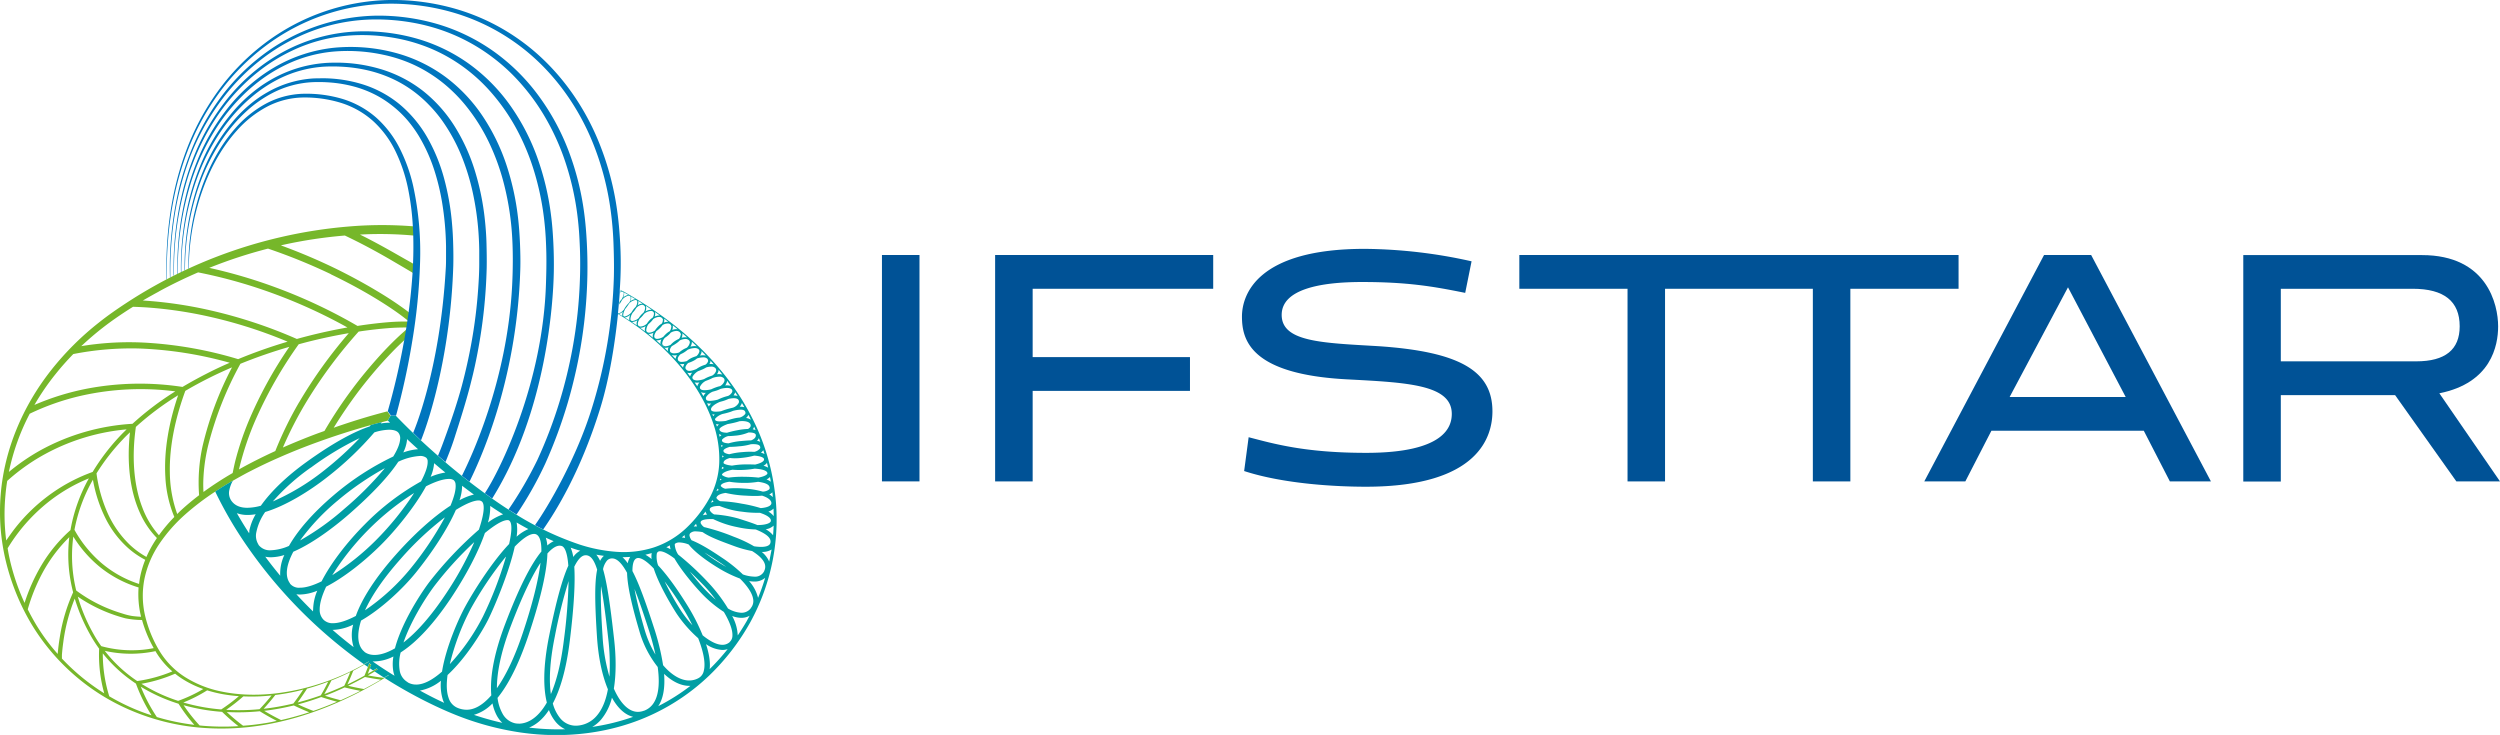 <svg xmlns="http://www.w3.org/2000/svg" viewBox="0 0 1017.06 299"><defs><style>.cls-1{fill:#76b72a;}.cls-2{fill:#005296;}.cls-3{fill:#009ea4;}.cls-4{fill:#0075be;}</style></defs><title>Fichier 3</title><g id="Calque_2" data-name="Calque 2"><g id="Calque_1-2" data-name="Calque 1"><path class="cls-1" d="M159.87,102.6c-3.26-1.84-6.44-3.59-9.65-5.26-1.25-.66-2.51-1.28-3.77-1.91a151.06,151.06,0,0,1,22.42.45l.37-3.71a159,159,0,0,0-27.6,0,192.32,192.32,0,0,0-27.2,4.25,194.54,194.54,0,0,0-51.21,19.68q-6,3.34-11.77,7.12c-3.83,2.51-7.61,5.12-11.22,8a116.57,116.57,0,0,0-19.5,19.46C9.37,165.12,1.77,182.76.29,201.17a85.91,85.91,0,0,0,2.15,27.4A92.79,92.79,0,0,0,12.86,254a86.87,86.87,0,0,0,41,35.26,91.87,91.87,0,0,0,26.52,6.67,102.82,102.82,0,0,0,27.31-1.06c17.34-3,33.74-9.95,48.69-19l1.8-1.09-.08-.12-1.87,1.12h0c-2.2-.27-4.38-.6-6.52-1,.88-.5,1.75-1,2.62-1.55.42-.26.86-.5,1.27-.76l-.12-.2-.32-.22-1.38.81c-.72.42-1.43.85-2.16,1.26.29-.72.55-1.44.83-2.16.18-.49.38-1,.56-1.47l-.82-.56-.55,1.48c-.44,1.16-.88,2.32-1.37,3.47-2.27,1.26-4.59,2.45-6.94,3.57.86-1.86,1.65-3.72,2.39-5.59,1.51-.78,3-1.61,4.47-2.47.61-.35,1.23-.7,1.83-1.07l-.08-.12c-.63.37-1.27.72-1.91,1.08a97.65,97.65,0,0,1-27.16,10.37c-10.19,2.19-20.85,2.79-31,.63a44,44,0,0,1-14.35-5.68,32.64,32.64,0,0,1-10.7-10.88A50,50,0,0,1,59,250.36a35.47,35.47,0,0,1-.16-15.21,40.16,40.16,0,0,1,6.05-14,63.52,63.52,0,0,1,10.15-11.59A104.27,104.27,0,0,1,87.56,200c2.34-1.55,4.75-3,7.19-4.43,2-1.15,4-2.26,6-3.33l1.28-.65q5.72-2.94,11.62-5.51,7.75-3.41,15.73-6.28c7.05-2.55,14.22-4.85,21.43-6.85,1.48-.42,3-.8,4.46-1.18l2.47-.64,1.13-2-1.29-1.78c-7.69,2-14.39,4.07-21.82,6.67q4.59-7.47,10-14.69c3.31-4.35,6.84-8.61,10.59-12.73,1.87-2,3.8-4.07,5.8-6,1.12-1.08,2.25-2.15,3.41-3.18q.36-2,.72-4.11c-1.91,1.52-3.68,3.15-5.41,4.81-2.18,2.1-4.27,4.28-6.29,6.49-4,4.43-7.81,9-11.32,13.72A179.18,179.18,0,0,0,132,175.32c-1.26.45-2.51.89-3.76,1.36q-6.65,2.52-13.15,5.38a153.8,153.8,0,0,1,10.13-19.52A191.46,191.46,0,0,1,145.9,134.9l1.11-.17c3.57-.51,7.15-.93,10.74-1.21a85,85,0,0,1,8.57-.27c.12-.75.25-1.5.37-2.26l0,0c.17-1.08.34-2.16.5-3.25-1.84-1.49-3.8-2.86-5.73-4.2-2.56-1.75-5.18-3.41-7.84-5-5.33-3.21-10.83-6.18-16.51-9a238.73,238.73,0,0,0-22.84-9.71l.87-.21a189.08,189.08,0,0,1,25.16-3.8c2.47,1.18,4.92,2.39,7.35,3.65,3.65,1.9,7.26,3.88,10.9,6l5.58,3.27c1.53.91,3.22,1.87,4.81,2.9.08-1.26.15-2.51.19-3.74-1.4-.86-2.86-1.67-4.23-2.44Zm-95.27,16c5.21-2.86,10.57-5.44,16-7.79a202.33,202.33,0,0,1,27.06,7.34,212.21,212.21,0,0,1,33.69,15.07q-8.15,1.44-16.16,3.49c-1.48.38-3,.78-4.42,1.19a196,196,0,0,0-35.22-11.65,172.38,172.38,0,0,0-27.43-4C60.28,121,62.42,119.8,64.6,118.62ZM41.85,133.29c3.55-2.77,7.29-5.31,11.09-7.75l1.18-.73c2.28.07,4.55.18,6.77.35a170.52,170.52,0,0,1,20.63,2.89A189.69,189.69,0,0,1,117,139a202.69,202.69,0,0,0-20.12,7.11A162.15,162.15,0,0,0,60,139.46a119.57,119.57,0,0,0-21.58.6c-1.77.2-3.56.47-5.36.76C35.89,138.17,38.81,135.65,41.85,133.29ZM22.62,152.17c2.26-2.83,4.67-5.54,7.19-8.13a122.62,122.62,0,0,1,26.59-2.27,157.05,157.05,0,0,1,37.06,5.81q-4.67,2-9.21,4.33c-3.38,1.72-6.72,3.55-10,5.5A114.36,114.36,0,0,0,36,158a103.2,103.2,0,0,0-22,6.74A99.06,99.06,0,0,1,22.62,152.17ZM12.09,168.31A99.61,99.61,0,0,1,33,161a110.07,110.07,0,0,1,38.31-1.78,120,120,0,0,0-17.41,13.19,88.42,88.42,0,0,0-37.51,10.81A84.49,84.49,0,0,0,3.61,192,90.56,90.56,0,0,1,12.09,168.31Zm-9.86,33c.16-1.9.41-3.79.71-5.67a82.27,82.27,0,0,1,11.42-8.6,85.28,85.28,0,0,1,37.15-12.36c-.91.89-1.82,1.77-2.69,2.7A87,87,0,0,0,37.69,192a69.43,69.43,0,0,0-16.16,8.34,71.43,71.43,0,0,0-16,15.32c-1,1.34-2,2.76-3,4.21A83.56,83.56,0,0,1,2.23,201.34Zm1.88,26.83c-.4-1.69-.73-3.39-1-5.1.67-1.09,1.35-2.16,2.06-3.2a71,71,0,0,1,15.19-16.15,67.78,67.78,0,0,1,15.8-9.08c-.08.16-.18.32-.27.48a66.79,66.79,0,0,0-7.22,20.57,60.23,60.23,0,0,0-11.73,14.17A73.5,73.5,0,0,0,10,245.28,89.52,89.52,0,0,1,4.11,228.17Zm53.24,22.58a1.05,1.05,0,0,1,0,.19c-1.17-.05-2.36-.15-3.55-.31a25,25,0,0,1-4-1c-1.33-.4-2.67-.84-4-1.34A59.51,59.51,0,0,1,31,240.23q-.33-1.38-.6-2.76a58.76,58.76,0,0,1-.57-19.17,49.51,49.51,0,0,0,11,12.52,46.76,46.76,0,0,0,13.81,7.61c.58.2,1.16.38,1.74.56A38.12,38.12,0,0,0,57.35,250.75ZM23.7,263.7c-.08.79-.16,1.56-.23,2.34a80.94,80.94,0,0,1-9.32-12.83q-1.51-2.61-2.86-5.31a74.23,74.23,0,0,1,5.9-14.66,60.6,60.6,0,0,1,11-14.71A60.42,60.42,0,0,0,29,237.74q.33,1.63.75,3.24a69.89,69.89,0,0,0-5.31,17.56Q24,261.09,23.7,263.7Zm1.49,4.22c0-.5,0-1,0-1.5.13-1.75.32-3.47.56-5.17a72.15,72.15,0,0,1,4.66-17.73,72.42,72.42,0,0,0,6.29,14.71,53.31,53.31,0,0,0,3.63,5.66,57.85,57.85,0,0,0,2.08,18.17A86.82,86.82,0,0,1,25.19,267.92Zm29.12,20.34a86.78,86.78,0,0,1-9.86-5,58,58,0,0,1-2.63-17.45,57.63,57.63,0,0,0,9.06,9.08c1.42,1.14,2.9,2.21,4.42,3.22A66.74,66.74,0,0,0,61.65,291C59.16,290.21,56.71,289.3,54.31,288.26Zm9.5,3.45a67.6,67.6,0,0,1-6.53-12.34A67.69,67.69,0,0,0,70,285.43c.88.31,1.75.6,2.64.87a65.62,65.62,0,0,0,6.41,8.59A91.24,91.24,0,0,1,63.81,291.71Zm17.4,3.43a67.39,67.39,0,0,1-6.52-8.25,78.61,78.61,0,0,0,15.67,2.71A77.77,77.77,0,0,0,97,295.42,98.85,98.85,0,0,1,81.21,295.14Zm26.42-.9c-2.9.47-5.82.81-8.74,1a78.42,78.42,0,0,1-6.62-5.56,89.61,89.61,0,0,0,13.41-.33c2.21,1.39,4.52,2.69,6.91,3.92C110.94,293.65,109.29,294,107.63,294.24Zm6.72-1.3c-2.37-1.17-4.67-2.42-6.87-3.75,1.93-.23,3.85-.51,5.76-.86,2.11-.37,4.2-.83,6.28-1.34q3.06,1.49,6.3,2.78C122.05,291,118.23,292.07,114.35,292.94Zm13.14-3.72c-2.15-.82-4.25-1.7-6.28-2.65q4.8-1.26,9.47-3,3.15,1.05,6.42,1.92Q132.36,287.54,127.49,289.22Zm21-13.79c2.12.42,4.28.78,6.46,1.08q-3.41,2-6.9,3.81c-2.17-.38-4.32-.82-6.43-1.32Q145.07,277.32,148.45,275.43Zm-1.84,5.62c-2.65,1.36-5.35,2.63-8.07,3.83q-3.25-.83-6.39-1.83c2.72-1,5.39-2.16,8-3.39Q143.34,280.44,146.61,281.05Zm-4.15-7.62c-.76,1.86-1.57,3.72-2.45,5.57-2.67,1.22-5.37,2.35-8.12,3.38,1-1.84,2-3.68,2.89-5.54C137.39,275.81,140,274.68,142.46,273.43Zm-9,3.92c-.93,1.86-1.92,3.7-3,5.54-3.09,1.1-6.23,2.08-9.41,2.9q2-2.78,3.83-5.63C127.81,279.36,130.66,278.41,133.47,277.35ZM121,281.15c.79-.18,1.57-.4,2.35-.6q-1.86,2.86-4,5.66-3.12.75-6.29,1.31c-1.93.34-3.86.61-5.81.83,1.69-1.83,3.27-3.71,4.75-5.61C115.07,282.35,118.07,281.83,121,281.15Zm-10.51,1.77c-1.53,1.9-3.16,3.78-4.9,5.6a89.24,89.24,0,0,1-13.58.25A72.9,72.9,0,0,0,99,283.3,74.52,74.52,0,0,0,110.52,282.92Zm-20.87-.7a64.38,64.38,0,0,0,7.56,1,71.82,71.82,0,0,1-7.17,5.4,77.79,77.79,0,0,1-15.43-2.83,60,60,0,0,0,9.7-4.94A51.6,51.6,0,0,0,89.65,282.22ZM74.84,276.6a41.18,41.18,0,0,0,7.86,3.71,59.43,59.43,0,0,1-10.23,4.82c-.7-.23-1.39-.46-2.08-.71a66.61,66.61,0,0,1-12.85-6.24,60.68,60.68,0,0,0,13.7-4.11A34.29,34.29,0,0,0,74.84,276.6Zm-11.3-11.19a33,33,0,0,0,6.58,7.73,58.67,58.67,0,0,1-14.3,3.93q-2.16-1.45-4.2-3.1a56.2,56.2,0,0,1-9-9.2,48,48,0,0,0,20.66.12C63.34,265.06,63.43,265.24,63.54,265.41Zm-1-1.74a43.36,43.36,0,0,1-4.63.68,47.05,47.05,0,0,1-16.72-1.48,49.78,49.78,0,0,1-3.32-5.28,70.82,70.82,0,0,1-6.22-14.86,61.86,61.86,0,0,0,15.23,7.58c1.35.45,2.71.87,4.06,1.22a34.69,34.69,0,0,0,3.85.56c1,.1,2,.13,3,.14A51.11,51.11,0,0,0,62.53,263.67ZM57,234.76c-.18.93-.31,1.87-.42,2.81-.82-.27-1.64-.55-2.45-.87a44.88,44.88,0,0,1-13.43-8.15,49.28,49.28,0,0,1-10.41-13,65.61,65.61,0,0,1,7.08-19.63c.14-.25.3-.5.44-.76A56.82,56.82,0,0,0,43,211a40.3,40.3,0,0,0,9.59,12.37,34.43,34.43,0,0,0,6.5,4.37A39,39,0,0,0,57,234.76ZM63.11,220a46.69,46.69,0,0,0-3.54,6.57,33.69,33.69,0,0,1-6.82-5,41.22,41.22,0,0,1-9-12.91,58.68,58.68,0,0,1-4.49-16.07,85.1,85.1,0,0,1,10.81-13.92c.91-1,1.86-1.88,2.81-2.8-1.32,12-.12,23.47,3.94,32.53a34.83,34.83,0,0,0,7,10.47C63.64,219.22,63.36,219.59,63.11,220Zm1.56-2.23a35.77,35.77,0,0,1-6.77-11.32c-3.59-9.33-4.32-20.89-2.62-32.78A116.68,116.68,0,0,1,72.47,160.8c-3.87,11.37-5.81,22.76-5.2,33.16a48.48,48.48,0,0,0,3.65,16.35A64.33,64.33,0,0,0,64.67,217.74ZM81,201.46c-2.62,2-5.17,4.1-7.59,6.36-.45.42-.87.86-1.31,1.29a51.26,51.26,0,0,1-3-17c-.2-10.47,2.15-21.79,6.29-33.09q4.77-2.81,9.73-5.28c3-1.52,6.14-2.94,9.27-4.29a135.45,135.45,0,0,0-12,32.14A69,69,0,0,0,81,201.46Zm13.61-9a137,137,0,0,0-11.84,7.69c-.07-1.37-.1-2.75-.07-4.16a70.37,70.37,0,0,1,2.32-16.07A140.48,140.48,0,0,1,97.8,148a202.91,202.91,0,0,1,19.92-6.9,169.19,169.19,0,0,0-16.57,30.24,120.52,120.52,0,0,0-5.38,16C95.34,189.07,95,190.75,94.65,192.43Zm27.08-28.83A148.63,148.63,0,0,0,112,183.49c-4.22,1.94-8.4,4-12.49,6.21-.77.42-1.53.85-2.29,1.28a119.28,119.28,0,0,1,7.11-21,173.85,173.85,0,0,1,17.19-29.93c1.43-.38,2.87-.77,4.3-1.13q8-2,16.08-3.38A191,191,0,0,0,121.73,163.6Zm12.84-52.08c6,2.9,11.88,6,17.49,9.38,2.81,1.69,5.56,3.43,8.23,5.27,2.12,1.46,4.2,3,6.14,4.61a86.93,86.93,0,0,0-8.87.31c-3.66.31-7.28.75-10.9,1.29-.39.05-.77.13-1.17.19a211.4,211.4,0,0,0-33.4-15.71,207.46,207.46,0,0,0-26.92-7.92,192.9,192.9,0,0,1,23.9-7.83A233.57,233.57,0,0,1,134.57,111.52Z"/><rect class="cls-2" x="358.8" y="103.74" width="15.27" height="92.1"/><polygon class="cls-2" points="404.84 195.85 420.11 195.85 420.11 159.02 484.11 159.02 484.11 145.28 420.11 145.28 420.11 117.48 493.56 117.48 493.56 103.74 404.84 103.74 404.84 195.85"/><polygon class="cls-2" points="796.79 103.74 618.1 103.74 618.1 117.48 662.12 117.48 662.12 195.85 677.38 195.85 677.38 117.48 737.51 117.48 737.51 195.85 752.77 195.85 752.77 117.48 796.79 117.48 796.79 103.74"/><path class="cls-2" d="M831.57,103.74l-48.73,92.11h16.7l10.61-20.61h62l10.61,20.61h16.7l-48.73-92.11Zm-14,57.76,23.74-44.62,23.47,44.62Z"/><path class="cls-2" d="M992.39,160c21.11-4.21,23.91-19.42,23.91-27.22,0-8.91-4.49-29-31-29H912.62v92.11h15.27V160.74h46.49l24.93,35.11h17.75Zm-64.5-13V117.48h53.68q19.09,0,19.09,15.27Q1000.66,147,983,147Z"/><path class="cls-2" d="M560.67,140.83c-22.62-1.33-39.25-1.68-39.25-12.72,0-10.39,15.56-13.38,32.61-13.38,18.73,0,29.08,1.8,42.05,4.42l2.59-12.84a204.82,204.82,0,0,0-43.49-5.07c-43.55,0-49.92,18.48-49.92,27.56,0,9.59,3.55,23.44,42.62,25.52,24.44,1.3,42.74,2.08,42.74,14.05,0,5-2.59,15.86-34.85,15.86-24.95,0-37.66-3.73-47.79-6.36l-1.83,13.76c16.44,5.36,38,6.38,49.49,6.38,46.48,0,51.52-20.91,51.52-30.66C607.16,151,594.09,143.06,560.67,140.83Z"/><path class="cls-3" d="M307.74,173.66a102.37,102.37,0,0,0-14.57-23.11c-10.92-13.16-24.69-23.66-39.55-32l0,0-.1,0-1.2-.65a1.09,1.09,0,0,1,0,.18l.67.37a1.71,1.71,0,0,0-.71.24c0,.1,0,.2,0,.3a1.59,1.59,0,0,1,.81-.31.76.76,0,0,1,.42.12c.6.39.06,1.74-.56,2.9a12.28,12.28,0,0,0-.95,1.18s0,0,0,0c0,.35-.06.7-.1,1.06.15-.21.29-.41.42-.62.24-.4.49-.83.72-1.25a4.62,4.62,0,0,1,2.69-1.79.86.86,0,0,1,.43.11.84.84,0,0,1,.41.59,3.36,3.36,0,0,1-.63,2.17,9.33,9.33,0,0,0-.87.93A10.16,10.16,0,0,0,253.8,126c-1,1.07-1.71,1.5-2.31,1.35,0,0,0,.27,0,.27a1.23,1.23,0,0,1,0,.19,97.72,97.72,0,0,1,22.8,18.48c7,7.73,12.84,16.66,16.06,26.56a44,44,0,0,1,2.26,15.27,32.59,32.59,0,0,1-4.08,14.71A50.21,50.21,0,0,1,279,215a35.61,35.61,0,0,1-13.09,7.74,40.33,40.33,0,0,1-15.14,1.75,63.24,63.24,0,0,1-15.11-3,123.61,123.61,0,0,1-27.9-13.6c-2.55-1.61-5.06-3.31-7.54-5.05-1-.68-1.92-1.37-2.88-2.07q-7.54-5.46-14.67-11.45c-.49-.41-1-.84-1.45-1.26l-.88-.76c-6.73-5.78-13.25-11.86-19.36-18.22l-2.08,0-1.13,2c.3.3.6.59.89.89l-.46,0a19.07,19.07,0,0,0-3.26.32l.36-.55c-1.49.38-3,.76-4.46,1.18l-.43.55c-5.8,1.94-14.06,6.1-25.67,14.45-8.14,5.85-14.55,12.05-18.61,17.82a21.46,21.46,0,0,1-5.5.84c-2.86,0-4.93-.86-6.32-2.62a5.49,5.49,0,0,1-1-4.64,13.55,13.55,0,0,1,1.43-3.78c-2.44,1.41-4.85,2.88-7.19,4.43a161.64,161.64,0,0,0,13.17,22.52A193.49,193.49,0,0,0,118,243.92a195.63,195.63,0,0,0,30.05,26.28c.64-.36,1.28-.71,1.91-1.08l.08.12c-.6.37-1.22.72-1.83,1.07.48.35,1,.69,1.45,1l.55-1.48.82.56c-.18.49-.38,1-.56,1.47l1.33.9,1.38-.81.32.22.12.2c-.41.26-.85.5-1.27.76,1.29.86,2.59,1.72,3.91,2.55l1.87-1.12.08.12-1.8,1.09c1.41.9,2.82,1.79,4.25,2.64q5.9,3.54,12,6.64c4.09,2.06,8.25,4,12.53,5.72A116.57,116.57,0,0,0,211.83,298c18.19,2.63,37.27.39,53.95-7.53a86,86,0,0,0,22.66-15.56,92.59,92.59,0,0,0,16.77-21.72,86.88,86.88,0,0,0,10-53.18A91.66,91.66,0,0,0,307.74,173.66ZM255.64,120a3.69,3.69,0,0,0-2.2,1.16,3.3,3.3,0,0,0,.45-2.18l1.76,1Zm58.57,80.23c.08.65.13,1.3.19,2a6.84,6.84,0,0,0-1.45-1.09,3.53,3.53,0,0,0,1.23-.82Zm-16.08-9.13c.82.06,1.69.11,2.68.11s2.08-.05,3-.13a30.54,30.54,0,0,0,3.18-.42c4.45.25,5.14,1.3,5.21,1.79a.52.52,0,0,1-.15.46c-.47.57-1.75,1.05-3.51,1.39a51.92,51.92,0,0,0-5.37-.32,42.44,42.44,0,0,0-6.69.32,5.63,5.63,0,0,1-2.68-1,.25.25,0,0,1-.09-.15C293.76,192.59,295,191.64,298.13,191.07Zm-4.49-.19c0-.32.07-.64.1-1a4.31,4.31,0,0,0,.86.46A6.63,6.63,0,0,0,293.64,190.88ZM307.18,189c-.79-.05-1.59-.06-2.33-.06s-1.46,0-2.22,0a32.19,32.19,0,0,0-4.82.49c-2.39-.25-3.45-.78-3.46-1.11,0-.84.86-1.52,2.59-2a15.07,15.07,0,0,0,2,.13,24.78,24.78,0,0,0,3-.19,30.28,30.28,0,0,0,4.88-.9c2.61.17,3.9.78,4,1.39a.9.9,0,0,1-.2.72C310.35,187.8,309.54,188.47,307.18,189Zm-13.35-2.85c0-.29,0-.59,0-.88a3.32,3.32,0,0,0,.67.41A3.83,3.83,0,0,0,293.83,186.14Zm-.33-4.25c0-.3-.09-.61-.14-.91a4.15,4.15,0,0,0,.76.38A3.6,3.6,0,0,0,293.5,181.89Zm.05,13.15a5.47,5.47,0,0,0-.68.38c.06-.23.11-.46.16-.69A3.76,3.76,0,0,0,293.55,195Zm-.31,2.48c.1-.39.67-1.13,3.44-1.55a38.07,38.07,0,0,0,6.05.47c.42,0,.82,0,1.17,0a33.49,33.49,0,0,0,4.5-.44c3.1.4,4.59,1.16,4.71,2.36a.89.89,0,0,1-.2.75,4.44,4.44,0,0,1-2.61.88,34.71,34.71,0,0,0-7.74-1.25,39,39,0,0,0-7.48.08,3.56,3.56,0,0,1-1.77-1A.33.33,0,0,1,293.24,197.52ZM313.59,196a5.71,5.71,0,0,0-1.77-.95,4.35,4.35,0,0,0,1.43-1C313.37,194.65,313.49,195.3,313.59,196ZM312,188.26c.17.66.34,1.32.5,2a7,7,0,0,0-1.9-.78,4.33,4.33,0,0,0,1.29-1C311.89,188.37,311.92,188.31,312,188.26Zm-1.54-5a.67.67,0,0,0,.06-.12c.17.52.33,1.05.49,1.57a6.64,6.64,0,0,0-1.46-.56A3.51,3.51,0,0,0,310.42,183.28ZM308.3,179a3.17,3.17,0,0,0,.42-.76c.2.5.39,1,.58,1.52a4.79,4.79,0,0,0-1.32-.45C308.08,179.17,308.21,179.07,308.3,179Zm.95,2.77a.78.78,0,0,1-.09.73,4.16,4.16,0,0,1-2.29,1.32c-.49,0-1-.05-1.58-.05-1,0-2.18.06-3.37.17a28.92,28.92,0,0,0-5.25.86c-1.45-.24-2.35-.72-2.36-1.35s.92-1.14,2.53-1.65h.26a35.45,35.45,0,0,0,3.78-.26l.21,0a22.8,22.8,0,0,0,4.47-.84l.39,0C308.57,180.61,309.09,181.21,309.25,181.73Zm-2.08-3.66a3.85,3.85,0,0,1-1.66,1.06c-1.25,0-2.7.14-4.2.27a25.35,25.35,0,0,0-4.9.92c-1.62-.08-2.57-.45-2.69-1.07a.68.68,0,0,1,.11-.53,4.93,4.93,0,0,1,2.42-1.35c.94,0,1.95-.09,2.83-.17a17.36,17.36,0,0,0,5.45-1.31h.11c1,0,2.73.13,2.84,1A1.41,1.41,0,0,1,307.17,178.07Zm-14.5-3.3a.45.45,0,0,1,.07-.38c.35-.61,1.57-1.29,3.3-1.92.79-.13,1.65-.3,2.59-.52.73-.18,1.5-.38,2.24-.64.36,0,.71-.05,1-.05,1.16,0,3.15.2,3.49,1.48a1.13,1.13,0,0,1-.18,1,2.61,2.61,0,0,1-.87.73,26.1,26.1,0,0,0-4.42.54,34.65,34.65,0,0,0-4.1,1C293.35,176,292.83,175.34,292.67,174.77Zm13.67-.26a2.71,2.71,0,0,0,.43-1c.07.17.15.33.23.5s.25.62.39.93a4.58,4.58,0,0,0-1.13-.33A.34.34,0,0,1,306.34,174.51Zm-2-5.42c.06-.12.11-.25.16-.37.34.67.69,1.34,1,2a5,5,0,0,0-2-.72A3.07,3.07,0,0,0,304.29,169.09Zm-2.73-4.57a2.57,2.57,0,0,0,.2-.65c.34.59.69,1.18,1,1.77a4.52,4.52,0,0,0-1.44-.21l-.41,0A3.44,3.44,0,0,0,301.56,164.52Zm-2.69-4.47a2.16,2.16,0,0,0,.16-.55c.34.52.67,1,1,1.56a4.74,4.74,0,0,0-1.55-.23h-.1A3.22,3.22,0,0,0,298.87,160.05Zm-3.24-4.46a2.79,2.79,0,0,0,.12-.74c.52.7,1,1.4,1.54,2.11a5.07,5.07,0,0,0-1.6-.23c-.22,0-.48,0-.73.06A3.62,3.62,0,0,0,295.63,155.59ZM292.28,151a2.64,2.64,0,0,0,.06-.55l.37.45c.4.48.78,1,1.17,1.47a5.49,5.49,0,0,0-2.22-.11A3.16,3.16,0,0,0,292.28,151ZM289,147.25a2.12,2.12,0,0,0,0-.56l1.37,1.53a5.1,5.1,0,0,0-1.78-.12A2.53,2.53,0,0,0,289,147.25Zm-3.62-4a2.2,2.2,0,0,0,0-.44c.6.61,1.19,1.22,1.77,1.84a6.34,6.34,0,0,0-2.4,0A3.17,3.17,0,0,0,285.41,143.27Zm-4-4.31c.69.65,1.38,1.29,2.06,1.95a3.91,3.91,0,0,0-.86-.09,6.87,6.87,0,0,0-1.72.25,3.35,3.35,0,0,0,.56-1.4A2.11,2.11,0,0,0,281.45,139Zm-3.86-3.44c.68.59,1.37,1.19,2,1.79a4.79,4.79,0,0,0-2.22.14,3,3,0,0,0,.29-1.08A2.68,2.68,0,0,0,277.59,135.52Zm-.63.81a2.73,2.73,0,0,1-.68,1.54,11.91,11.91,0,0,0-1.4.74,9.67,9.67,0,0,0-2,1.7,5,5,0,0,1-2,.58,1.49,1.49,0,0,1-1.09-.42,1,1,0,0,1-.31-.76,4,4,0,0,1,1.09-2.28,10.52,10.52,0,0,0,1.6-1.23,6.18,6.18,0,0,0,.75-.83,4.79,4.79,0,0,1,2.3-.71,1.94,1.94,0,0,1,1.25.37A1.55,1.55,0,0,1,277,136.33Zm-3.29-4.05c.7.56,1.4,1.12,2.09,1.69a3.31,3.31,0,0,0-.55-.05,5,5,0,0,0-1.66.34,3.26,3.26,0,0,0,.25-1.31A2.41,2.41,0,0,0,273.67,132.28Zm-.54.69a3,3,0,0,1-.58,1.77,7.75,7.75,0,0,0-1.48,1.08,10.54,10.54,0,0,0-1.14,1.22,5.35,5.35,0,0,1-2.47.85,1.26,1.26,0,0,1-.95-.34c-.59-.62-.11-1.78.59-2.82a11.25,11.25,0,0,0,1.5-1.27,7.89,7.89,0,0,0,1-1.19,4.41,4.41,0,0,1,2.08-.66,1.56,1.56,0,0,1,1,.3A1.39,1.39,0,0,1,273.13,133Zm-2.95-3.38c.62.46,1.23.93,1.83,1.4a3.26,3.26,0,0,0-.33-.05,4.52,4.52,0,0,0-1.55.32,2.67,2.67,0,0,0,.2-1.08A2,2,0,0,0,270.18,129.59Zm-.45.63a2.53,2.53,0,0,1-.43,1.44,6.15,6.15,0,0,0-1.3,1,10.9,10.9,0,0,0-1.51,1.83,4.53,4.53,0,0,1-2.32.87,1.29,1.29,0,0,1-.91-.31,1,1,0,0,1-.27-.74,4.8,4.8,0,0,1,.84-2.36c.38-.33.77-.7,1.18-1.12a12.6,12.6,0,0,0,.81-1,4.45,4.45,0,0,1,2.36-.89,1.61,1.61,0,0,1,1,.3A1.34,1.34,0,0,1,269.73,130.22Zm-3.31-3.34c.71.49,1.4,1,2.1,1.49-.11,0-.22,0-.34,0a4.28,4.28,0,0,0-1.79.46,2.74,2.74,0,0,0,.23-1.33A2,2,0,0,0,266.42,126.88Zm-.33.65a2.57,2.57,0,0,1-.55,1.75,6.82,6.82,0,0,0-1.09.87,8.79,8.79,0,0,0-1.2,1.53,4.21,4.21,0,0,1-2.53,1.19,1.25,1.25,0,0,1-.89-.32,1,1,0,0,1-.29-.71,4.14,4.14,0,0,1,.85-2.24,10.35,10.35,0,0,0,1-1,8.15,8.15,0,0,0,.66-.85,4.85,4.85,0,0,1,2.85-1.22,1.39,1.39,0,0,1,.67.14A1.22,1.22,0,0,1,266.09,127.53Zm-3.43-3.2c.86.56,1.72,1.13,2.56,1.71a3.16,3.16,0,0,0-.32,0,4.57,4.57,0,0,0-2.24.69,3.22,3.22,0,0,0,.3-1.56A1.84,1.84,0,0,0,262.66,124.33Zm-.16.86a3.34,3.34,0,0,1-.67,2.06,8.88,8.88,0,0,0-.91.84,8.67,8.67,0,0,0-1,1.33,4.64,4.64,0,0,1-2.55,1.19,1,1,0,0,1-.6-.18.66.66,0,0,1-.23-.46,5.17,5.17,0,0,1,.95-2.76,8.58,8.58,0,0,0,.8-.95c.15-.21.36-.51.57-.86a3.8,3.8,0,0,1,2.4-1.4,1.21,1.21,0,0,1,.72.23A1.31,1.31,0,0,1,262.5,125.19Zm-2.78-2.56a1.45,1.45,0,0,0-.1-.25c.64.4,1.28.8,1.91,1.22a2.94,2.94,0,0,0-2.13.7A3.12,3.12,0,0,0,259.72,122.63Zm-2.93-1.71a1,1,0,0,0-.15-.36l1.92,1.16a3.86,3.86,0,0,0-2.1.93A3,3,0,0,0,256.79,120.92Zm-2.55,5c.3-.35.62-.75.95-1.21a13.07,13.07,0,0,0,.8-1.19,4.54,4.54,0,0,1,2.57-1.45.89.89,0,0,1,.47.12.7.7,0,0,1,.3.47,3.8,3.8,0,0,1-.68,2.24,8.06,8.06,0,0,0-.77.85,13.27,13.27,0,0,0-.93,1.38,5.29,5.29,0,0,1-2.78,1.67.53.53,0,0,1-.32-.09.67.67,0,0,1-.25-.45A4.49,4.49,0,0,1,254.24,126Zm-2.56,1.76a.87.87,0,0,0,.28,0,3.4,3.4,0,0,0,1.52-.91,3.57,3.57,0,0,0-.26,1.6s0,0,0,0a1,1,0,0,0,.09.27Zm2.49,1.47a1.17,1.17,0,0,0,.32,0,5.15,5.15,0,0,0,2-1.07,4,4,0,0,0-.42,1.92,1.28,1.28,0,0,0,.14.43C255.53,130,254.85,129.61,254.17,129.19Zm2.9,1.84a1.23,1.23,0,0,0,.33,0,4.23,4.23,0,0,0,2-.71,3.49,3.49,0,0,0-.36,1.51,1.28,1.28,0,0,0,.07.35,2.24,2.24,0,0,0,.1.26C258.49,132,257.78,131.5,257.07,131Zm3.34,2.31a1.75,1.75,0,0,0,.33.06,3.92,3.92,0,0,0,2-.7,4.08,4.08,0,0,0-.35,1.57,1.63,1.63,0,0,0,.08.45c0,.07,0,.13.07.2C261.84,134.38,261.13,133.86,260.41,133.34Zm3.34,2.51a2.83,2.83,0,0,0,.42.06,4.32,4.32,0,0,0,1.77-.48,2.87,2.87,0,0,0-.29,1.84c0,.06,0,.1,0,.16C265.05,136.89,264.4,136.36,263.75,135.85Zm8.06,7.08c-1.55-1.52-3.15-3-4.8-4.4a1.76,1.76,0,0,0,.45,0,5.5,5.5,0,0,0,1.72-.4,3.28,3.28,0,0,0-.44,1.55,1.42,1.42,0,0,0,.06.31c.55.52,1.1,1,1.64,1.57a3,3,0,0,0,.43,0,4.49,4.49,0,0,0,1.21-.23,2.83,2.83,0,0,0-.3.92A2.05,2.05,0,0,0,271.81,142.93Zm.78-.5a3.06,3.06,0,0,1,.86-1.6,15.93,15.93,0,0,0,1.64-1,8.1,8.1,0,0,0,1.53-1.28,5.58,5.58,0,0,1,2.25-.59,2,2,0,0,1,1.55.62,1.18,1.18,0,0,1,.27.95,3.77,3.77,0,0,1-1.22,2c-.32.14-.64.28-1,.45a11.26,11.26,0,0,0-2.12,1.48,6.08,6.08,0,0,1-1.92.34,2.27,2.27,0,0,1-1.63-.5A1.05,1.05,0,0,1,272.59,142.43Zm2.31,3.31a2.06,2.06,0,0,0,0,.35l-.2-.22c-.44-.47-.9-.93-1.36-1.39a4.17,4.17,0,0,0,1.16.16,6.48,6.48,0,0,0,1-.09A3.33,3.33,0,0,0,274.9,145.74Zm.86.17a3.68,3.68,0,0,1,1.27-1.8,8.61,8.61,0,0,0,1.82-1,11.14,11.14,0,0,0,1-.77,7.5,7.5,0,0,1,2.84-.68,2.19,2.19,0,0,1,1.67.59,1,1,0,0,1,.23.85,3.62,3.62,0,0,1-1.22,1.85c-.41.12-.82.26-1.26.43a8.54,8.54,0,0,0-2.61,1.58,8,8,0,0,1-2,.32,1.8,1.8,0,0,1-1.45-.48A1.07,1.07,0,0,1,275.76,145.91Zm2.31,3.07a2.17,2.17,0,0,0-.09.65c-.43-.51-.87-1-1.31-1.53a3.81,3.81,0,0,0,.79.09,6.41,6.41,0,0,0,1-.1A3.47,3.47,0,0,0,278.07,149Zm1,1.21a1.07,1.07,0,0,1-.09-.94,3.73,3.73,0,0,1,1.08-1.53,12.63,12.63,0,0,0,2.7-1.19,8.59,8.59,0,0,0,.9-.66,8.86,8.86,0,0,1,2.44-.42,2.28,2.28,0,0,1,1.66.5,1.24,1.24,0,0,1,.36,1.1,2.59,2.59,0,0,1-1.09,1.38,12.65,12.65,0,0,0-1.61.58,12.87,12.87,0,0,0-2.07,1.2C280.9,151.12,279.72,151.13,279.06,150.19Zm1.76,2.76a1.94,1.94,0,0,0-.05.2c-.37-.49-.73-1-1.11-1.47a3.16,3.16,0,0,0,.85.13,6.12,6.12,0,0,0,1.12-.13A3.88,3.88,0,0,0,280.82,153Zm1,1.09a.93.93,0,0,1,0-.75A6.15,6.15,0,0,1,284,151c.41-.15.82-.31,1.29-.51a11.46,11.46,0,0,0,2-1,7.09,7.09,0,0,1,2-.34,2.23,2.23,0,0,1,1.77.63,1.25,1.25,0,0,1,.26,1.11,3.46,3.46,0,0,1-1.64,1.93c-.38.12-.77.25-1.17.4a13.3,13.3,0,0,0-2.07,1,9.89,9.89,0,0,1-2.91.56C282.87,154.72,282.07,154.61,281.78,154Zm2,2.9a1.77,1.77,0,0,0-.08.31c-.35-.54-.71-1.08-1.08-1.61a4.11,4.11,0,0,0,.92.1,6.67,6.67,0,0,0,1.05-.09A3.83,3.83,0,0,0,283.74,156.94Zm1.06,1.11a.86.86,0,0,1,0-.76,5.28,5.28,0,0,1,2.36-2.3,19.86,19.86,0,0,0,1.88-.75c.28-.13.55-.27.8-.41a9.25,9.25,0,0,1,2.77-.53,2.28,2.28,0,0,1,1.91.73,1.36,1.36,0,0,1,.12,1.23,3.75,3.75,0,0,1-1.74,1.9l-.47.1a18.33,18.33,0,0,0-3.09,1.17,11.47,11.47,0,0,1-2.56.37C285.26,158.8,284.92,158.24,284.8,158.05Zm1.35,3.21q-.48-.82-1-1.65a4.14,4.14,0,0,0,1.58.27l.42,0a4.08,4.08,0,0,0-.92,1.18C286.2,161.12,286.18,161.19,286.15,161.26Zm1.06,1.12a1,1,0,0,1,.07-.83,5.68,5.68,0,0,1,2.71-2.17c.44-.11.91-.25,1.4-.4a10.28,10.28,0,0,0,1.64-.68,10.8,10.8,0,0,1,2.66-.42c1.47,0,2,.51,2.12.82a1.05,1.05,0,0,1,0,.91,3.49,3.49,0,0,1-1.66,1.53c-.55.13-1.12.29-1.74.5a22.89,22.89,0,0,0-2.41,1,14.55,14.55,0,0,1-3.21.51C287.5,163.1,287.32,162.65,287.21,162.38Zm.47,1.73a4.14,4.14,0,0,0,1.11.15c.16,0,.34,0,.51,0a4.14,4.14,0,0,0-.95,1.18C288.14,165,287.9,164.54,287.68,164.11Zm1.58,2.62c-.19-.78.88-2,3.52-3.15l1.37-.38a14.08,14.08,0,0,0,2.15-.83,9.49,9.49,0,0,1,2.18-.31c.74,0,1.67.14,2,.82a1.32,1.32,0,0,1,0,1.14,4.29,4.29,0,0,1-2.27,1.87l-.66.16-.53.13a28.14,28.14,0,0,0-3.67,1.17,11.39,11.39,0,0,1-1.89.18C290.2,167.53,289.39,167.23,289.26,166.73Zm.84,2.64c-.11-.28-.21-.56-.33-.83a5.13,5.13,0,0,0,1,.18A4.61,4.61,0,0,0,290.1,169.37Zm.8,1.37a.44.44,0,0,1,.08-.4,6.78,6.78,0,0,1,3-1.88c.78-.16,1.63-.37,2.55-.65a14.31,14.31,0,0,0,1.65-.6,14.07,14.07,0,0,1,3.11-.49c1.41,0,1.74.51,1.87.89a1,1,0,0,1,0,.86,4.44,4.44,0,0,1-2.27,1.47,14.56,14.56,0,0,0-2.27.35,29.32,29.32,0,0,0-3.31,1,16.08,16.08,0,0,1-2.21.19C292.36,171.48,291.08,171.38,290.9,170.74Zm.74,2.86c-.11-.35-.22-.71-.34-1.06a5.07,5.07,0,0,0,1.18.21A3.74,3.74,0,0,0,291.64,173.6Zm.86,3a3.56,3.56,0,0,0,1,.46,3.8,3.8,0,0,0-.74.69Zm-.62,22.16a.2.2,0,0,1,0,.08,3.17,3.17,0,0,0,.55.56,6.2,6.2,0,0,0-1,.49C291.62,199.54,291.75,199.16,291.88,198.78Zm-.41,3.68c.34-.93,1.6-1.54,3.7-1.85a43,43,0,0,0,8.29,1.11c1.38.09,2.63.13,3.73.13a25.91,25.91,0,0,0,2.81-.13c3.57,1.14,3.82,2.64,3.81,3,0,1.12-1.62,1.85-4.35,2.07a56.6,56.6,0,0,0-7.77-1.81,55.07,55.07,0,0,0-8.75-1,3.64,3.64,0,0,1-1.39-1.14C291.4,202.65,291.44,202.52,291.47,202.46Zm-1.68,1.06,0-.09a2.26,2.26,0,0,0,.18.39,2.83,2.83,0,0,0,.31.42,6.31,6.31,0,0,0-1.13.33C289.4,204.22,289.6,203.87,289.79,203.52Zm-1,3.47c.14-.32.8-1.06,3.88-1.09a33.33,33.33,0,0,0,9.37,2.37,42.37,42.37,0,0,0,5.67.43c.51,0,1,0,1.41,0,3.71,1.23,4.58,2.42,4.47,3.32s-2.11,1.66-5.32,1.66h-.18c-2.24-.91-4.77-1.71-7.27-2.51l-.26-.09a47,47,0,0,0-10.05-1.72,4.36,4.36,0,0,1-1.68-1.5A.9.9,0,0,1,288.81,207ZM287,208.1a2.63,2.63,0,0,0,.21.57,4,4,0,0,0,.46.67,11,11,0,0,0-1.74.29C286.29,209.12,286.65,208.61,287,208.1Zm-1.88,4.07c.17-.44,1.32-1,4-1l1,0a40.16,40.16,0,0,0,9.83,3.28,39.69,39.69,0,0,0,7.51.95c3.8,1.54,6.56,3.31,5.94,5.52-.37,1.3-2.26,1.57-3.78,1.57a19.09,19.09,0,0,1-2.86-.25,50.89,50.89,0,0,0-8.24-3.88,82.81,82.81,0,0,0-12.09-3.93,4.28,4.28,0,0,1-1.32-1.47A1,1,0,0,1,285.11,212.17Zm-1.93.92a2.85,2.85,0,0,0,.22.74,1.87,1.87,0,0,0,.17.31l-.36,0a8.61,8.61,0,0,0-1,.08Q282.68,213.66,283.18,213.09Zm-4.66,4.61a3.85,3.85,0,0,0,.05.67c0,.16.1.33.15.5a11.28,11.28,0,0,0-1.35-.24C277.76,218.33,278.14,218,278.52,217.7Zm-6,4.19a6.18,6.18,0,0,0,.29,1.58,14.17,14.17,0,0,0-1.73-.83Q271.77,222.28,272.47,221.89ZM265.14,225a8.07,8.07,0,0,0-.06,2.43,15.57,15.57,0,0,0-2.52-1.75C263.43,225.47,264.28,225.24,265.14,225Zm-8.76,1.58a7.21,7.21,0,0,0-1,2.58,14.17,14.17,0,0,0-2.13-2.47C254.29,226.66,255.34,226.63,256.38,226.56Zm-10.71-.43a4.61,4.61,0,0,0-.4.37,7.36,7.36,0,0,0-1.14,1.66,11.12,11.12,0,0,0-1.54-2.53C243.61,225.82,244.64,226,245.67,226.13Zm1.73,33.25a89.3,89.3,0,0,1,.54,15.88,73.33,73.33,0,0,1-2.8-16.41c-.49-7.55-.86-14.76-.63-20.4C245.46,243.49,246.38,250.31,247.4,259.38ZM235,223.74l1.06.3a7.74,7.74,0,0,0-2.84,2.56,16.32,16.32,0,0,0-1.06-3.8C233.06,223.12,234,223.45,235,223.74Zm-9.74-3.58a10.89,10.89,0,0,0-2.6,1.75,14.14,14.14,0,0,0-.62-3.17C223.07,219.23,224.14,219.7,225.22,220.16Zm-10.29-4.93a17.72,17.72,0,0,0-4.8,3.11,18.18,18.18,0,0,0,0-5.78C211.7,213.48,213.31,214.36,214.93,215.23Zm-10.24-6a21.85,21.85,0,0,0-6.23,3.36,21.56,21.56,0,0,0,.93-6.78C201.13,207,202.91,208.14,204.69,209.26ZM188,197.62c1.59,1.21,3.19,2.41,4.8,3.58a23.18,23.18,0,0,0-5.86,2.31A18.57,18.57,0,0,0,188,197.62Zm-11.34-9.14c1.32,1.12,2.63,2.24,4,3.34l.53.42a24,24,0,0,0-6,1.74A17.53,17.53,0,0,0,176.61,188.48Zm-11.06-9.83q2.22,2.07,4.47,4.1a23.06,23.06,0,0,0-6,1.32,15,15,0,0,0,1.53-5.22C165.56,178.78,165.55,178.72,165.55,178.65Zm-39.13,11.59a122,122,0,0,1,19.85-12,137.25,137.25,0,0,1-15,13.58A93.21,93.21,0,0,1,111,204,86.62,86.62,0,0,1,126.42,190.24Zm-25,25.82c-.05.3-.09.61-.11.9q-2.61-4-5-8.19a12.63,12.63,0,0,0,4.35.73,20.47,20.47,0,0,0,3.32-.3A21.46,21.46,0,0,0,101.4,216.06Zm3.72,5.53a6.61,6.61,0,0,1-.9-5.08,21.76,21.76,0,0,1,3.59-8.22c8.34-2.49,18-8.48,25.26-14.18a131.61,131.61,0,0,0,19.15-18.2,20.72,20.72,0,0,1,6-1.08c1.75,0,3.07.4,3.72,1.13a3.53,3.53,0,0,1,.77,2.71c-.08,1.41-.71,3.67-2.8,7.05a111.07,111.07,0,0,0-24.22,15.74c-8.39,7.13-14.6,14.28-18.2,20.63a20.21,20.21,0,0,1-7.33,1.77A5.79,5.79,0,0,1,105.12,221.59Zm51.34-31.07A134.93,134.93,0,0,1,140.08,207a106,106,0,0,1-18,12.87,90.46,90.46,0,0,1,15.38-16.29A117.38,117.38,0,0,1,156.46,190.52ZM114,234.22c-2.09-2.53-4.13-5.1-6.08-7.74a10.89,10.89,0,0,0,2.26.23,18.89,18.89,0,0,0,5.49-.92A18.05,18.05,0,0,0,114,234.22Zm4,3.14c-2.18-2.87-1.58-7.45,1.34-12.91,9.3-4,19.19-12.24,22.69-15.3,9.43-8.24,16.15-15.43,20-21.3a24.14,24.14,0,0,1,8.76-2.35,4.07,4.07,0,0,1,2.57.68,1.94,1.94,0,0,1,.62,1.58c.09,1.91-.93,4.76-2.69,8.09a101,101,0,0,0-23,17.59c-6.77,6.81-13.53,15.38-17.46,23.07-3.37,1.65-6.37,2.58-8.69,2.58A4.74,4.74,0,0,1,117.92,237.36Zm50.42-36.71a119.44,119.44,0,0,1-15.57,19.22A101.57,101.57,0,0,1,135.16,234a106.94,106.94,0,0,1,14.9-18.68A105.68,105.68,0,0,1,168.34,200.65Zm-41,48.17c-2.34-2.3-4.64-4.65-6.86-7.07a10.38,10.38,0,0,0,1.51.12,19.79,19.79,0,0,0,7-1.55,20.64,20.64,0,0,0-1.68,7.63A8.28,8.28,0,0,0,127.34,248.82Zm7.95,7.43h.14a20.2,20.2,0,0,0,8.17-2.14,16.27,16.27,0,0,0,.19,9.16Q139.44,259.89,135.29,256.25Zm.14-2.71a5.25,5.25,0,0,1-3.82-1.35,5.67,5.67,0,0,1-1.63-4.27c0-2.61,1-5.8,2.63-9.25,7.6-3.89,15.93-10.69,22.12-16.82s14.11-15.91,18.5-24c3.73-1.91,7-3,9.28-3a3.16,3.16,0,0,1,2,.51,2.43,2.43,0,0,1,.75,1.71c.22,2-.54,5-2.07,8.65l-.29.18c-6.77,4.42-14.59,11.46-22,19.82-8.09,9.11-13.69,17.7-16.22,24.86C141.22,252.43,138,253.54,135.43,253.54Zm45.44-43a132.2,132.2,0,0,1-13.78,20.58,87.91,87.91,0,0,1-18.67,17.16c2.81-6.17,7.73-13.29,14.41-20.81A124.27,124.27,0,0,1,180.87,210.54Zm-29.3,58.53c.26,0,.52,0,.79,0a17.63,17.63,0,0,0,7.61-2,17.79,17.79,0,0,0,0,6.27,12.15,12.15,0,0,0,.46,1.58Q155.93,272.13,151.57,269.07Zm-3.36-3.91c-2.81-2.19-3.29-6.79-1.4-12.7,8.33-4.76,17.13-13.1,22.4-19.65,6.45-8,12.76-17.54,16.17-25.37,5.05-3.13,7.83-3.85,9.26-3.85A2.15,2.15,0,0,1,196,204c.8.62,1.68,3-1.18,11.49A150.07,150.07,0,0,0,174.5,237c-4.37,5.89-11.28,17.09-13.82,26.75C155.58,266.73,151,267.31,148.21,265.16Zm44.62-44.53a132.76,132.76,0,0,1-11.63,21.12c-5.79,8.71-11.67,15.44-17.13,19.63,2.75-8,8.16-17.06,12.49-22.9A147.07,147.07,0,0,1,192.83,220.63Zm-27,56.93a6.67,6.67,0,0,1-3.3-4.74,17.77,17.77,0,0,1,.39-7.39l.31-.2c6.4-4.15,13.38-11.76,20.21-22,6.12-9.21,11-18.52,13.69-26.22a1.42,1.42,0,0,0,.05-.16c3.83-3.15,7.19-5.26,9.2-5.26a1.15,1.15,0,0,1,.66.16c1.32.89,1.13,4.58,0,9.56-7.3,7.67-14.9,20-17.91,25.56-2.48,4.54-7.75,16.16-9.38,26.35-3.62,3.19-7.27,5.28-10.49,5.28A6.78,6.78,0,0,1,165.8,277.56Zm39.91-51a153,153,0,0,1-9.35,24.27,85.5,85.5,0,0,1-13.47,19.35A97.73,97.73,0,0,1,191.33,248,147.22,147.22,0,0,1,205.71,226.55ZM174,282.64c-1.06-.55-2.11-1.13-3.16-1.7a19.2,19.2,0,0,0,8.54-4,20,20,0,0,0,.83,7.88c.14.39.32.76.49,1.12Q177.28,284.36,174,282.64ZM186.2,288a6.38,6.38,0,0,1-3.69-4.06c-.89-2.48-.92-5.76-.43-9.33,7.6-7,14.14-17.77,16.58-22.66,1.84-3.69,8.3-18.39,10.75-29.57,3.08-3.16,5.86-5.17,7.85-5.17a2,2,0,0,1,.83.16c1.52.66,2.22,3.1,2.16,7-4.37,5.31-9.24,15.05-14.7,29.4-5.21,13.68-6.22,23-5.67,29.11-3.32,3.82-6.72,5.86-10,5.86A9.69,9.69,0,0,1,186.2,288Zm33.7-59.08c-.86,7.06-3.32,17-7.25,28.7-3.18,9.52-6.76,17.06-10.5,22.35,0-5.73,1.3-13.86,5.67-25.33C212.77,241.66,216.76,233.72,219.9,228.94Zm-27.07,61.89a17,17,0,0,0,7.53-4.65,18.16,18.16,0,0,0,1.84,5.12,12,12,0,0,0,2.15,2.79A111.93,111.93,0,0,1,192.83,290.83Zm18.2,3.58a8.07,8.07,0,0,1-1.48-.14,7.81,7.81,0,0,1-5.23-4.16,17.45,17.45,0,0,1-1.91-6.19c5.41-6.58,9.62-16.55,12.61-25.49,3.8-11.36,7.43-24.37,7.68-33.23,2.23-2.52,3.86-3.18,5-3.18a2.58,2.58,0,0,1,.86.14c.85.29,2.19,1.79,2.65,8-2.33,5.08-4.8,13.77-7.74,28.22-2.66,13.08-2.42,21.73-1,27.46C218.23,293.24,213.56,294.41,211,294.41Zm20.29-58a223,223,0,0,1-1.91,23.93c-1.22,10-3.13,17-5.3,22.06-.76-5.32-.56-12.83,1.62-23.51A204,204,0,0,1,231.32,236.39ZM215.24,296c2.47-1,5.35-3,8.08-7.14a16.87,16.87,0,0,0,2.61,4.65,11.35,11.35,0,0,0,4,3.17A99.28,99.28,0,0,1,215.24,296Zm12.51-4a16.22,16.22,0,0,1-2.85-5.82c2.88-5.41,5.44-13.5,6.92-25.58,1.8-14.65,2.2-24,1.81-30.05,1.55-3.15,3.08-4.66,4.63-4.66h.23c1.79.15,3.19,1.8,4.45,5.87-1.14,5.46-.91,14.28-.08,27.22.55,8.55,2.13,15.88,4.45,21.44-.83,4.58-2.32,8.16-4.48,10.69a11.35,11.35,0,0,1-8.41,4.12A8.2,8.2,0,0,1,227.75,292Zm13.23,3.7a13.86,13.86,0,0,0,3.64-3.06,22.24,22.24,0,0,0,4.33-8.81c2.38,4.3,5.33,7,8.63,7.8A87.87,87.87,0,0,1,241,295.72Zm21-6.57a7,7,0,0,1-2.46.47c-3.76,0-7.2-3.54-9.79-9.46.93-5.7,1-12.72,0-21-1.53-13.57-2.82-22.21-4.4-27.58a8,8,0,0,1,1.6-3.48,2.7,2.7,0,0,1,2.12-.9c2.07,0,4.07,2.19,6.06,5.86.15,6,2.36,14.71,5,23.69a42,42,0,0,0,7.46,14.61C268.71,279.72,267.77,287,262,289.15Zm-3.84-49.5c1.83,4.57,3.68,10.07,5.59,16a109.09,109.09,0,0,1,2.92,10.65,43,43,0,0,1-4.43-10.18Q259.34,246.19,258.14,239.65Zm9.66,47.63c2-3,2.8-7.37,2.37-13.12,3.24,3.08,6.81,4.88,10.21,4.88l.51,0A84.14,84.14,0,0,1,267.8,287.28ZM286.3,273a4.35,4.35,0,0,1-2.16,2.89,8,8,0,0,1-3.76.95c-3.54,0-7.32-2.36-10.62-6.23a96.42,96.42,0,0,0-3.86-15.69c-3.29-10.14-6-17.64-8.61-22.6,0-3.09.58-4.86,1.87-5.25a1.86,1.86,0,0,1,.48-.06c1.5,0,3.69,1.51,6.32,4.27,2.38,7.44,8.42,17,9.31,18.36a52,52,0,0,0,8.77,10C286.09,264.86,287.17,269.79,286.3,273Zm-15.92-36.48c2.37,3.09,4.93,6.84,7.6,11.16,1.31,2.11,2.57,4.38,3.71,6.69a45.54,45.54,0,0,1-4.62-5.9A108.73,108.73,0,0,1,270.38,236.51Zm18.32,35.7c.37-2.86-.26-6.43-1.47-10.17a12.79,12.79,0,0,0,6.66,2.37,6.86,6.86,0,0,0,2.14-.35A89.89,89.89,0,0,1,288.7,272.21Zm8.16-11a4.37,4.37,0,0,1-3,1.1c-2.38,0-5.22-1.6-8-3.85a80.45,80.45,0,0,0-6.05-11.91c-3.57-5.78-7.94-12.18-12.07-16.54a10.12,10.12,0,0,1-.56-4.64,1.27,1.27,0,0,1,.57-.93,1.3,1.3,0,0,1,.75-.19c1.46,0,3.58,1.21,5.89,2.93,3.16,5.53,9.05,12.1,10,13.1a49.55,49.55,0,0,0,10.09,8.65c2.08,3.5,3.6,7.05,3.49,9.65A3.46,3.46,0,0,1,296.86,261.17Zm-16.4-28.87c2.28,2.15,4.36,4.28,5.78,5.73l.17.17a58.44,58.44,0,0,1,4.77,5.72,57.63,57.63,0,0,1-5.24-5.08C284,236.75,282.14,234.49,280.46,232.3Zm23.46,20.1q-1.79,3.1-3.79,6.06a18.06,18.06,0,0,0-2.27-7.91,10.88,10.88,0,0,0,3.75.75,6.78,6.78,0,0,0,3.37-.86C304.63,251.1,304.29,251.76,303.92,252.4Zm1.52-5a4.69,4.69,0,0,1-3.83,1.84,11.59,11.59,0,0,1-5.45-1.75,64.13,64.13,0,0,0-8.22-10.76l-.17-.18a115.33,115.33,0,0,0-11.88-11,8.54,8.54,0,0,1-1.38-4c0-.31.13-.4.17-.43a2.79,2.79,0,0,1,1.76-.49,11.26,11.26,0,0,1,3.75.84c3.14,4,9.82,8.21,12.2,9.64a50.91,50.91,0,0,0,8.63,4.21c2.72,2.71,5,5.72,5.39,8.4A4.44,4.44,0,0,1,305.44,247.38Zm-19.23-22.89c2.41,1.42,4.7,2.95,6.4,4.08l.66.44c.67.45,1.41,1,2.19,1.55-.67-.36-1.35-.75-2-1.16A71.61,71.61,0,0,1,286.21,224.49Zm22.2,18.71a15.76,15.76,0,0,0-3.68-6.88,13,13,0,0,0,2.07.2,6.59,6.59,0,0,0,4.48-1.51A83.56,83.56,0,0,1,308.41,243.2Zm2.5-10.95a4.1,4.1,0,0,1-4.11,2.27,14.84,14.84,0,0,1-4.58-.9,59.19,59.19,0,0,0-7.8-6.33l-.66-.44c-3.28-2.2-8.11-5.42-12.41-7.13a4.63,4.63,0,0,1-.81-1.72,1.26,1.26,0,0,1,.22-1.1,3,3,0,0,1,2.45-.78,14.93,14.93,0,0,1,2.64.3c2.85,2,7.48,3.69,11.71,5.25l1.17.43a43.57,43.57,0,0,0,7.23,2c3.24,2,4.58,3.7,5.08,5A3.72,3.72,0,0,1,310.91,232.25Zm2-3.79a.38.38,0,0,0,0-.1,10.2,10.2,0,0,0-3-3.88,7.2,7.2,0,0,0,4-1C313.59,225.14,313.28,226.81,312.93,228.46Zm1.58-10.79a10,10,0,0,0-3-2.43,5.64,5.64,0,0,0,3.24-1.49C314.71,215.06,314.62,216.36,314.51,217.67Zm-2-9.57a5.21,5.21,0,0,0,2.21-1.28c0,1,.06,2.06.07,3.1A6.83,6.83,0,0,0,312.53,208.1Z"/><path class="cls-4" d="M168.07,75.55a66.45,66.45,0,0,0-5.36-15A42.49,42.49,0,0,0,153,47.8a37.35,37.35,0,0,0-14-7.65,51.48,51.48,0,0,0-15.79-2,34.13,34.13,0,0,0-15.34,4.19,45.16,45.16,0,0,0-12.27,10c-7,8-11.68,17.68-14.76,27.71a97.87,97.87,0,0,0-4.21,29.29l.17-.08a97.57,97.57,0,0,1,4.61-29c3.2-9.91,8-19.44,15-27.19a44.11,44.11,0,0,1,12.09-9.59,32.7,32.7,0,0,1,14.77-3.82,50,50,0,0,1,15.26,2.13,35.48,35.48,0,0,1,13.26,7.46,40.44,40.44,0,0,1,9.08,12.24,64.1,64.1,0,0,1,5,14.59,104.33,104.33,0,0,1,2.08,16c.08,1.26.13,2.51.17,3.76.1,3.71.07,7.43-.08,11.13V107q-.07,1.8-.18,3.6c-.33,5.33-.86,10.66-1.57,16-.14,1.08-.3,2.16-.46,3.23,0,.32-.09.65-.14,1-.13.83-.25,1.65-.38,2.47-.1.58-.19,1.15-.29,1.73-.17,1-.34,2-.52,3.06-.07.4-.15.81-.23,1.21a285.67,285.67,0,0,1-6.52,28l1.29,1.78,2.08,0a290.43,290.43,0,0,0,6.62-30.45,236.9,236.9,0,0,0,3.14-31.47A126.61,126.61,0,0,0,168.07,75.55Z"/><path class="cls-4" d="M184.36,99.15c-.08-3-.25-5.93-.53-8.89A102.93,102.93,0,0,0,180.7,72.7,71.14,71.14,0,0,0,174,56.21a49.74,49.74,0,0,0-11.44-13.79,44.63,44.63,0,0,0-15.84-8.35,55.34,55.34,0,0,0-14.39-2.22c-1.61,0-3.21,0-4.82.06A42.78,42.78,0,0,0,109,37.43,47.59,47.59,0,0,0,104.9,40a54.29,54.29,0,0,0-10.57,9.9A74.64,74.64,0,0,0,82.94,68.79a95.79,95.79,0,0,0-3.7,10.43,105.44,105.44,0,0,0-4.15,30.83l.17-.08a104.63,104.63,0,0,1,5-32.25c.23-.7.47-1.39.71-2.08A84.19,84.19,0,0,1,88.9,59.05a67.34,67.34,0,0,1,8.51-11q1.52-1.58,3.15-3.05A49.06,49.06,0,0,1,111,37.76a39.74,39.74,0,0,1,16.33-4.34,60.59,60.59,0,0,1,6.87.13,53.09,53.09,0,0,1,10,1.71,44.35,44.35,0,0,1,7.54,2.82,41.27,41.27,0,0,1,7.49,4.65A43.29,43.29,0,0,1,166,49.19a50.83,50.83,0,0,1,4.35,6.07,67.36,67.36,0,0,1,6.78,15.41,93.18,93.18,0,0,1,2.69,11.47,121.68,121.68,0,0,1,1.64,18.12c0,1.4,0,2.8,0,4.21,0,1.64,0,3.29-.12,4.93-2.39,41.85-13.26,66.7-13.26,66.7,1.06,1,2.11,2.05,3.19,3.06,4-10,12.09-36.76,13.14-71.13C184.48,105.08,184.45,102.11,184.36,99.15Z"/><path class="cls-4" d="M194.27,143.55A211.7,211.7,0,0,0,198,108.93c.06-3.28,0-6.57-.08-9.85s-.33-6.57-.68-9.85a104.79,104.79,0,0,0-3.93-19.37,76.57,76.57,0,0,0-8.06-18A57.16,57.16,0,0,0,172.11,37a52.33,52.33,0,0,0-17.62-9,62.87,62.87,0,0,0-17-2.51c-1.9,0-3.8,0-5.68.18a51.49,51.49,0,0,0-21.7,6.84,54,54,0,0,0-4.77,3.09A61.81,61.81,0,0,0,93.12,47.44,80.09,80.09,0,0,0,81.47,67.38a101.4,101.4,0,0,0-3.77,11,114.5,114.5,0,0,0-4.09,32.42l.17-.08a111.53,111.53,0,0,1,5.45-35.51c.25-.77.52-1.53.79-2.28a87.51,87.51,0,0,1,8.89-18.05A72.53,72.53,0,0,1,98.51,43c1.14-1.13,2.32-2.22,3.54-3.25A55.93,55.93,0,0,1,113.66,32a47.83,47.83,0,0,1,17.88-4.86,65.06,65.06,0,0,1,7.52,0,60.21,60.21,0,0,1,11.05,1.6,52.58,52.58,0,0,1,8.36,2.79,48.66,48.66,0,0,1,8.43,4.66,50.15,50.15,0,0,1,7.72,6.59A54.54,54.54,0,0,1,179.84,49a71.49,71.49,0,0,1,8.61,16.23,91.56,91.56,0,0,1,3.71,12.32,115.19,115.19,0,0,1,2.66,19.72c.08,1.53.12,3.06.15,4.6,0,1.8,0,3.6,0,5.41,0,3.34-.19,6.69-.42,10a202.22,202.22,0,0,1-2.76,22.19c-1.05,5.83-2.35,11.63-3.87,17.35-1.73,6.47-4.13,13.57-6.1,19.05-1.61,4.48-2.45,6.77-3.63,9.49l2.15,1.85.88.76c2-4.75,3.29-8.52,4-10.87,1.61-5,4.75-14.75,6.56-22.27C192.73,151.14,193.55,147.35,194.27,143.55Z"/><path class="cls-4" d="M211.54,99c-.16-3.61-.4-7.22-.84-10.82A106.68,106.68,0,0,0,206,67a82.36,82.36,0,0,0-9.42-19.41,65,65,0,0,0-14.87-15.94,60.55,60.55,0,0,0-19.42-9.75,70.21,70.21,0,0,0-19.52-2.8q-3.27,0-6.53.29a60.55,60.55,0,0,0-24.89,8.17,64.14,64.14,0,0,0-5.45,3.6,69.16,69.16,0,0,0-14,13.8A85.22,85.22,0,0,0,80,66a104.19,104.19,0,0,0-3.83,11.51,122.68,122.68,0,0,0-4,34l.17-.08a119.05,119.05,0,0,1,5.86-38.78c.28-.83.58-1.65.88-2.47a90.83,90.83,0,0,1,9.87-19.52A77.7,77.7,0,0,1,99.61,38c1.26-1.2,2.57-2.36,3.92-3.46a63.1,63.1,0,0,1,12.76-8.18,56,56,0,0,1,19.43-5.38,67.66,67.66,0,0,1,8.18-.2,68.56,68.56,0,0,1,12,1.49A59.21,59.21,0,0,1,165.13,25a55.89,55.89,0,0,1,9.38,4.69,57.81,57.81,0,0,1,8.78,6.69,61.78,61.78,0,0,1,6.08,6.45,75.56,75.56,0,0,1,10.43,17A91.92,91.92,0,0,1,204.54,73a113.11,113.11,0,0,1,3.68,21.31c.12,1.66.22,3.32.28,5,.08,2,.11,3.92.12,5.88,0,3.64-.08,7.28-.27,10.91-2,39.25-17,70.59-20.43,77.46,1,.81,2.05,1.6,3.08,2.4,3.53-7.27,19.22-39.83,20.66-86.15C211.78,106.23,211.69,102.61,211.54,99Z"/><path class="cls-4" d="M225.12,98.93c-.19-3.92-.47-7.86-1-11.77a108.66,108.66,0,0,0-5.51-23A88.23,88.23,0,0,0,207.85,43.3a73,73,0,0,0-16.59-17,68.93,68.93,0,0,0-21.21-10.45A77.94,77.94,0,0,0,148,12.74a72.72,72.72,0,0,0-7.39.41,69.2,69.2,0,0,0-28.07,9.49,72.42,72.42,0,0,0-6.15,4.12A76.8,76.8,0,0,0,90.71,42.5,91.08,91.08,0,0,0,78.52,64.56a109,109,0,0,0-3.88,12,131,131,0,0,0-4,35.6l.17-.08a126.34,126.34,0,0,1,6.29-42c.3-.9.62-1.79,1-2.67a94,94,0,0,1,10.86-21,81.58,81.58,0,0,1,11.77-13.53c1.38-1.28,2.82-2.5,4.3-3.67a71.38,71.38,0,0,1,13.91-8.65,65.1,65.1,0,0,1,21-5.91,72.2,72.2,0,0,1,8.83-.36,76.14,76.14,0,0,1,13,1.38,68.73,68.73,0,0,1,10,2.73,64.61,64.61,0,0,1,10.33,4.71,66.75,66.75,0,0,1,9.84,6.8,68.05,68.05,0,0,1,6.94,6.64,81.29,81.29,0,0,1,12.27,17.86,93.71,93.71,0,0,1,5.75,14,111.25,111.25,0,0,1,4.69,22.9c.19,1.8.32,3.59.43,5.4q.17,3.17.24,6.35c.08,3.93,0,7.86-.13,11.79C221,156.3,203,192.06,197.24,200.66l.11.08c1,.7,1.91,1.39,2.88,2.07,22-35.3,24.84-79.38,25.07-92.07Q225.41,104.83,225.12,98.93Z"/><path class="cls-4" d="M231,163.78c1.24-4.23,2.33-8.51,3.29-12.81a195.77,195.77,0,0,0,4.68-39.33q.1-6.39-.23-12.78c-.22-4.25-.56-8.5-1.15-12.74a112.14,112.14,0,0,0-6.3-24.8A94.11,94.11,0,0,0,219.14,39a81.05,81.05,0,0,0-18.31-18.1,77.26,77.26,0,0,0-23-11.15,85.61,85.61,0,0,0-24.64-3.38,78.81,78.81,0,0,0-46.33,16A84,84,0,0,0,89.51,40,96.64,96.64,0,0,0,77.05,63.14a116.89,116.89,0,0,0-4,12.59,140.86,140.86,0,0,0-3.91,37.21l.16-.08c-.21-15.34,1.73-30.81,6.72-45.32.33-1,.68-1.91,1-2.86A97.76,97.76,0,0,1,89,42.24a86.49,86.49,0,0,1,12.85-14.37q2.26-2,4.68-3.87a78.64,78.64,0,0,1,15.06-9.13,74.78,74.78,0,0,1,22.54-6.43,77.14,77.14,0,0,1,9.48-.53,84.78,84.78,0,0,1,14.06,1.27,78.47,78.47,0,0,1,10.82,2.69,74.79,74.79,0,0,1,22.17,11.66,75.79,75.79,0,0,1,7.82,6.82A86.35,86.35,0,0,1,222.52,49a96.41,96.41,0,0,1,6.78,14.88A112.88,112.88,0,0,1,235,88.41c.23,1.92.41,3.85.56,5.79.16,2.27.27,4.54.36,6.83q.23,6.33,0,12.67a189.87,189.87,0,0,1-3,28,194,194,0,0,1-5.31,21.8,187.92,187.92,0,0,1-9,23.62,158.24,158.24,0,0,1-11.72,20.15l.84.55c.8.51,1.6,1,2.41,1.49a149.47,149.47,0,0,0,11.71-20.75A197.56,197.56,0,0,0,231,163.78Z"/><path class="cls-4" d="M252.3,98.79c-.26-4.57-.64-9.15-1.31-13.71a115.72,115.72,0,0,0-7.1-26.61C237.09,41.4,225.6,26,210.4,15.52A85.82,85.82,0,0,0,185.6,3.68,92.41,92.41,0,0,0,158.4,0a86.84,86.84,0,0,0-51.06,17.91,91.54,91.54,0,0,0-19,19.63A102.39,102.39,0,0,0,75.58,61.73c-6.15,16.6-8.29,34.41-7.86,52a.8.8,0,0,1,.16-.08c-.28-17.55,2-35.28,8.25-51.71A102.05,102.05,0,0,1,89,38a90.69,90.69,0,0,1,19-19.28A85.55,85.55,0,0,1,158.41,1.5a91,91,0,0,1,26.7,3.82,84,84,0,0,1,24.18,11.79c14.77,10.37,25.86,25.49,32.38,42.24a113.76,113.76,0,0,1,6.74,26.1c.62,4.46,1,9,1.17,13.48s.27,9,.16,13.55a197.9,197.9,0,0,1-8.86,53.28c-6.38,20.84-18.16,40.75-23.24,47.88,1.11.6,2.22,1.18,3.35,1.74,5-7.18,15-23.07,23-48.64,4.1-13,6.29-28,7.42-38.95a1.23,1.23,0,0,0,0-.19,1.49,1.49,0,0,0,0-.21s0,0,0-.06c.12-1.18.23-2.31.32-3.38,0-.36.07-.71.1-1.06.12-1.43.22-2.75.31-3.93,0-.1,0-.2,0-.3s0-.41,0-.61a1.09,1.09,0,0,0,0-.18c.21-3,.28-5,.29-5.33Q252.69,105.66,252.3,98.79Z"/></g></g></svg>